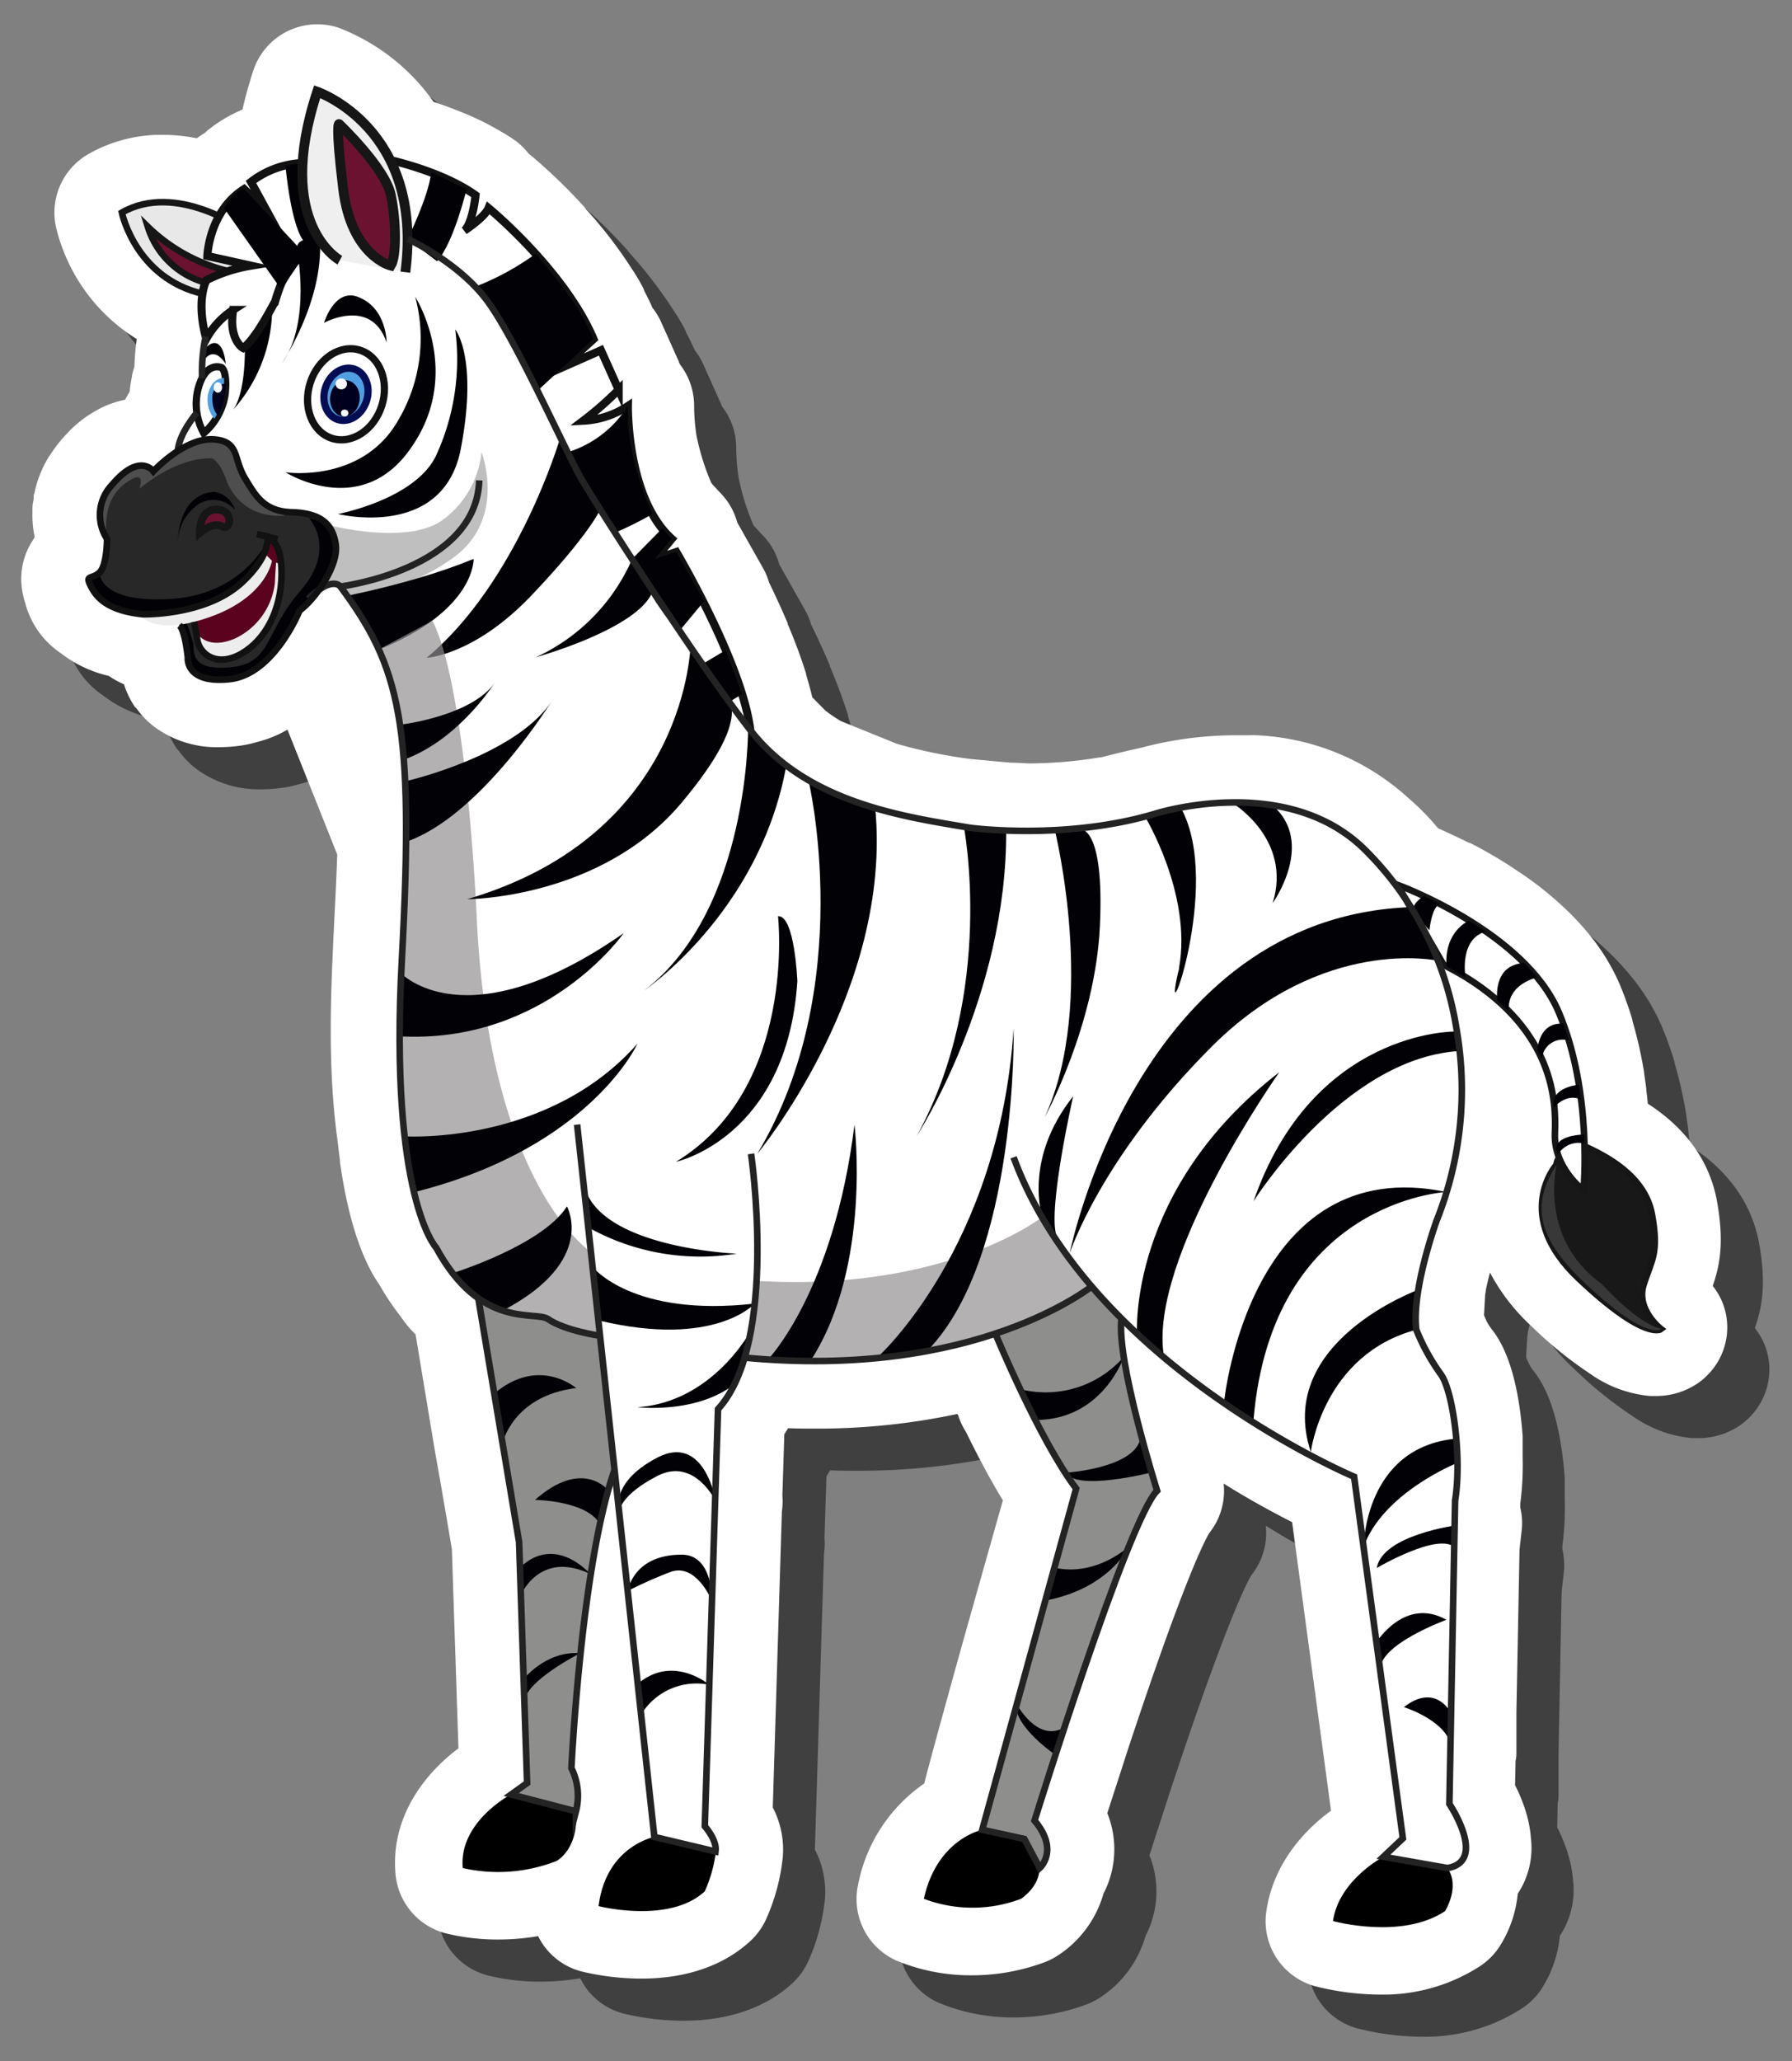 <svg id="fe60597d-dcc4-4ff0-a4aa-e5dbf8c21bff" data-name="Layer 1" xmlns="http://www.w3.org/2000/svg" width="212.76" height="244.59" viewBox="0 0 212.76 244.59">
  <rect x="0" y="0" width="212.76" height="244.59" fill="#808080" stroke="none"/>
  <defs>
    <style>
      .f1bb76fc-95b2-4db8-b4f4-1c4ffc5cc0d7 {
        opacity: 0.5;
      }

      .a760afd5-6e6d-4d00-b0dd-d0da1b5e3777, .aeaf6771-b0ab-448b-8bae-f856e47affc6, .b0823645-cdaa-4446-8766-6841176593b4, .e56020bd-5575-44aa-8bd3-4c88c37992de {
        fill: #fff;
      }

      .eb4ce15f-f4f7-4a9a-b6f3-ed9d59a8b208 {
        fill: #e8e8e8;
      }

      .b0823645-cdaa-4446-8766-6841176593b4, .b193b2fa-c07a-42cb-a32d-f0f648bacc89, .e03ec099-cffc-4e91-b6f3-ea66c4d6e4a5, .eb4ce15f-f4f7-4a9a-b6f3-ed9d59a8b208, .f4b628eb-ca1c-47e2-b662-1a3874cdad81, .fa414373-bba3-4056-b8ae-1ef57450d88f, .fe8e8474-8b90-4752-b6eb-78a6db4c4d71 {
        stroke: #161616;
      }

      .a760afd5-6e6d-4d00-b0dd-d0da1b5e3777, .a97938e6-478a-4a95-92e7-ba46b5ba7a86, .b0823645-cdaa-4446-8766-6841176593b4, .b1363cfb-74ad-4172-bf42-bb961aca2bd3, .b193b2fa-c07a-42cb-a32d-f0f648bacc89, .e03ec099-cffc-4e91-b6f3-ea66c4d6e4a5, .e4df4697-53d9-4eb1-bddc-b35cfeb78bf2, .e56020bd-5575-44aa-8bd3-4c88c37992de, .eb4ce15f-f4f7-4a9a-b6f3-ed9d59a8b208, .f4b628eb-ca1c-47e2-b662-1a3874cdad81, .fa414373-bba3-4056-b8ae-1ef57450d88f, .fe8e8474-8b90-4752-b6eb-78a6db4c4d71 {
        stroke-miterlimit: 10;
      }

      .a97938e6-478a-4a95-92e7-ba46b5ba7a86, .b0823645-cdaa-4446-8766-6841176593b4, .b1363cfb-74ad-4172-bf42-bb961aca2bd3, .e03ec099-cffc-4e91-b6f3-ea66c4d6e4a5, .eb4ce15f-f4f7-4a9a-b6f3-ed9d59a8b208, .fa414373-bba3-4056-b8ae-1ef57450d88f {
        stroke-width: 0.78px;
      }

      .b193b2fa-c07a-42cb-a32d-f0f648bacc89, .e03ec099-cffc-4e91-b6f3-ea66c4d6e4a5, .fe8e8474-8b90-4752-b6eb-78a6db4c4d71 {
        fill: #6b1230;
      }

      .ecf444ad-f1bd-4ab9-bffd-85981d14bc78 {
        fill: #020206;
      }

      .a760afd5-6e6d-4d00-b0dd-d0da1b5e3777, .b1363cfb-74ad-4172-bf42-bb961aca2bd3, .e56020bd-5575-44aa-8bd3-4c88c37992de {
        stroke: #111;
      }

      .e56020bd-5575-44aa-8bd3-4c88c37992de {
        stroke-width: 0.96px;
      }

      .a2d94f1f-f593-4e3b-8819-378c926e9118 {
        fill: #8e8e8d;
      }

      .a0185fcd-6143-4ce0-b900-7ee004f42c80 {
        fill: #282828;
      }

      .afa79dfe-382c-4880-aeee-db59dc670329 {
        fill: #5b031e;
      }

      .fe8e8474-8b90-4752-b6eb-78a6db4c4d71 {
        stroke-width: 0.92px;
      }

      .b4e74f5c-5bce-4a06-9c5a-bce61dc332b0 {
        fill: #726f70;
        opacity: 0.53;
      }

      .f8e1cb0f-922e-4766-8a0b-4d6860c05747 {
        fill: #bfbfbf;
      }

      .a760afd5-6e6d-4d00-b0dd-d0da1b5e3777, .e4df4697-53d9-4eb1-bddc-b35cfeb78bf2 {
        stroke-width: 0.86px;
      }

      .b09530ce-8604-4b79-b32b-661dfe556025, .e4df4697-53d9-4eb1-bddc-b35cfeb78bf2 {
        fill: #519fe2;
      }

      .e4df4697-53d9-4eb1-bddc-b35cfeb78bf2 {
        stroke: #030d54;
      }

      .acbdfd72-786b-4b61-8c5c-132a34387554 {
        fill: #00001e;
      }

      .fc627171-08cc-46cc-849d-a06c8a4e584d {
        fill: #fafaff;
      }

      .b3b5f418-f6a5-4711-ba45-cf1745053f80 {
        fill: #ededed;
      }

      .fa414373-bba3-4056-b8ae-1ef57450d88f {
        fill: #181818;
      }

      .e131d596-ab94-409b-9700-3e284096b03a {
        fill: #918e8f;
        opacity: 0.68;
      }

      .bb706e5b-1fab-4366-8ca1-284635e33599 {
        fill: #383838;
      }

      .f4b628eb-ca1c-47e2-b662-1a3874cdad81 {
        fill: #efefef;
      }

      .b193b2fa-c07a-42cb-a32d-f0f648bacc89, .f4b628eb-ca1c-47e2-b662-1a3874cdad81 {
        stroke-width: 1.16px;
      }

      .a97938e6-478a-4a95-92e7-ba46b5ba7a86, .b1363cfb-74ad-4172-bf42-bb961aca2bd3 {
        fill: none;
      }

      .a97938e6-478a-4a95-92e7-ba46b5ba7a86 {
        stroke: #232323;
      }
    </style>
  </defs>
  <g>
    <path class="f1bb76fc-95b2-4db8-b4f4-1c4ffc5cc0d7" d="M169.12,241.71a32.08,32.08,0,0,1-8-1,8,8,0,0,1-5.78-8.82c.84-6,4.92-10,7.69-12l-4.62-34.25c-2.14-1.09-5-2.62-8.13-4.58a8,8,0,0,1-1.69,5.85c-.38.61-2.78,4.86-9.67,25.69l-1,3.1c-.56,1.72-1.06,3.25-1.45,4.48a11.46,11.46,0,0,1-.46,9.56,13,13,0,0,1-5.45,7.35,8.25,8.25,0,0,1-1.57.79,24.79,24.79,0,0,1-8.59,1.54,23,23,0,0,1-9-1.76,8,8,0,0,1-4.52-9,18.94,18.94,0,0,1,7.85-12c.59-2.29,1.57-5.91,3.18-11.72,1.1-4,2.3-8.23,3.39-12.1l2.77-9.79c-1.37-2.23-2.83-4.95-4.38-8.11l-.14-.23a8.28,8.28,0,0,1-.75-1.63c0-.09-.09-.18-.13-.28a80,80,0,0,1-17,1.74c-1,0-2.06,0-3.1-.05-.15.24-.3.49-.45.72l-.23,7.29a8.4,8.4,0,0,1-.06,1.88L96.75,219.5a10.82,10.82,0,0,1,1.19,5.88A24,24,0,0,1,96,232.67a8.11,8.11,0,0,1-1.88,2.65c-3.16,2.94-7.64,4.49-12.95,4.49a30.54,30.54,0,0,1-7.09-.84,7.94,7.94,0,0,1-5.19-4.2,27.74,27.74,0,0,1-4.69.4,25.53,25.53,0,0,1-6.35-.75,8,8,0,0,1-5.89-7c-.62-6.92,3.65-12.09,7.47-14.93l-.78-23.66c-.27-1.52-1-6-1.92-11.1-.33-1.93-1-6-1-6-.55-3.26-1-6.07-1.39-8.37a13.74,13.74,0,0,1-1.82-2.19,29.27,29.27,0,0,1-2.45-3.67c-1.51-2.13-3.55-6.38-4.7-14.56,0,0,0-.13,0-.17-.09-.71-.19-1.47-.28-2.27-1.25-9.08-.81-17.94-.39-26.51.13-2.5.25-5.06.34-7.58L39.13,91.59l-.21.12a13.81,13.81,0,0,1-3.48,1.37,13.17,13.17,0,0,1-2.38.47,17.66,17.66,0,0,1-2,.12,12.47,12.47,0,0,1-7.48-2.23,10,10,0,0,1-2.39-2.39L21,88.87a10.53,10.53,0,0,1-1.28-2.66,11.47,11.47,0,0,1-1.81-1,14.71,14.71,0,0,1-5.73-2.72A10.32,10.32,0,0,1,8,76.59a8.43,8.43,0,0,1-.35-1.44A8.3,8.3,0,0,1,8.8,69.27c.1-.17.21-.33.32-.49a13.11,13.11,0,0,1-.27-2.93c0-.1,0-.27,0-.37s0-.51.06-.81S9,64.26,9,64s.05-.32.08-.44a13.2,13.2,0,0,1,1.62-4.19,5.3,5.3,0,0,1,.28-.47c.11-.18.24-.35.36-.53s.36-.5.59-.79l.28-.34c.21-.25.44-.51.69-.76l.32-.34.09-.09a13.59,13.59,0,0,1,2.52-2l.49-.29h0l.19-.11a11.5,11.5,0,0,1,3.32-1.22c.18-.33.36-.65.54-.95a17.75,17.75,0,0,1,.28-1.82l0-.12c.09-.37.19-.72.29-1.06a28.8,28.8,0,0,1,.28-3.25,21.49,21.49,0,0,1-9.62-13.34,8,8,0,0,1,3.84-8.57A17.41,17.41,0,0,1,24.29,21a21.22,21.22,0,0,1,4.08.41,8.84,8.84,0,0,1,.93-.62l.29-.27A17.3,17.3,0,0,1,33.79,18c.33-1.5.76-3,1.27-4.59A8,8,0,0,1,45.25,8.31a24.57,24.57,0,0,1,11.23,8.78C57.9,17.54,59,18,59,18a33.63,33.63,0,0,1,5.51,2.63,18.42,18.42,0,0,1,1.59,1,8,8,0,0,1,1.67,1.61l.28.22a65.5,65.5,0,0,1,6.47,6.26l0,.05a52.67,52.67,0,0,1,5.51,7.16,21,21,0,0,1,1.42,2.42l0,.09c.4.76.74,1.43,1,2.07a7.93,7.93,0,0,1,1.06,1.75l2.1,4.68c0,.11.09.21.13.32a8,8,0,0,1,1.67,5h0a24.55,24.55,0,0,0,.27,3.36,28.31,28.31,0,0,0,1.75,5.65c.06.08.11.16.17.23l.86.93A7.94,7.94,0,0,1,92.53,67l.91,1.61,2.13,3.77a7.86,7.86,0,0,1,.74,1.75q1.22,2.51,2.21,4.83l0,.09c.89,2.11,1.62,4.08,2.18,5.88l0,.09c.29,1,.54,1.87.74,2.73l1.56,1.58a18.81,18.81,0,0,0,1.82,1.24l6.66,2.7a58.35,58.35,0,0,0,8.81,1.81l4.67.43c.76,0,1.51.07,2.24.09a52.76,52.76,0,0,0,8.39-.72l.13,0c1.09-.28,2.19-.55,3.29-.81l1.55-.35a43.47,43.47,0,0,1,11.07-1.46l1.67,0a8.65,8.65,0,0,1,.88,0h0a28.59,28.59,0,0,1,18,7.42l.31.27a29.62,29.62,0,0,1,3.25,3.35c.48.21,1,.45,1.6.73s1.36.64,2.09,1l.09,0c1.35.69,2.66,1.43,3.91,2.2l.29.18c.79.49,1.51,1,2.2,1.45a41.22,41.22,0,0,1,5.6,4.64c.76.77,1.44,1.52,2.06,2.27l.08.1a25,25,0,0,1,3.67,6c.21.5.4,1,.59,1.5.06.16.12.31.17.48.26.7.5,1.43.72,2.18l0,.1h0a49.8,49.8,0,0,1,1.4,6.2l0,.09c.09.62.18,1.21.25,1.79a1.15,1.15,0,0,1,0,.16c.07.53.13,1.07.18,1.61,4.66,3,7.42,7,8.24,11.71s.34,7.4-.53,9.92a7.91,7.91,0,0,1,1.49,3,8,8,0,0,1-1.71,7.14,8.24,8.24,0,0,1-1.4,1.3,8.79,8.79,0,0,1-4.91,1.62h-.92a14.57,14.57,0,0,1-7.08-2.62,47.32,47.32,0,0,1-7-5.67,23.76,23.76,0,0,1-4.92-6.36c-.17.65-.34,1.36-.49,2.07,0,.18-.05.35-.08.53l-.14,2.46c.11.27.21.49.29.67a6,6,0,0,0,.63,1c1.9,2.37,3.12,6.38,3.61,11.91,0,.06.06.72.06.73l0,.58c0,.28,0,.58,0,.88s0,1.12,0,1.12a35.49,35.49,0,0,1-.28,5.47s0,.46,0,.46a8,8,0,0,1,.16,2.77l-.25,2.23-.37,19.32v4.09c0,.21,0,.43,0,.65s0,.65-.1,1l-.06,2.9a19.15,19.15,0,0,1,1.3,3.21,14.08,14.08,0,0,1,.58,3.06,9.84,9.84,0,0,1-1.51,6.53l-.05.06a14.1,14.1,0,0,1-2.13,6.23,8,8,0,0,1-2.33,2.37A21.14,21.14,0,0,1,169.12,241.71Z"/>
    <path class="aeaf6771-b0ab-448b-8bae-f856e47affc6" d="M164.12,236.71a32.08,32.08,0,0,1-8-1,8,8,0,0,1-5.78-8.82c.84-6,4.92-10,7.69-12l-4.62-34.25c-2.14-1.09-5-2.62-8.13-4.58a8,8,0,0,1-1.69,5.85c-.38.61-2.78,4.86-9.67,25.69l-1,3.1c-.56,1.72-1.06,3.25-1.45,4.48a11.46,11.46,0,0,1-.46,9.56,13,13,0,0,1-5.45,7.35,8.25,8.25,0,0,1-1.57.79,24.79,24.79,0,0,1-8.59,1.54,23,23,0,0,1-9-1.76,8,8,0,0,1-4.52-9,18.94,18.94,0,0,1,7.85-12c.59-2.29,1.57-5.91,3.18-11.72,1.1-4,2.3-8.23,3.39-12.1l2.77-9.79c-1.37-2.23-2.83-4.95-4.38-8.11l-.14-.23a8.28,8.28,0,0,1-.75-1.63c0-.09-.09-.18-.13-.28a80,80,0,0,1-17,1.74c-1,0-2.06,0-3.1-.05-.15.24-.3.49-.45.72l-.23,7.29a8.4,8.4,0,0,1-.06,1.88L91.75,214.5a10.82,10.82,0,0,1,1.19,5.88A24,24,0,0,1,91,227.67a8.11,8.11,0,0,1-1.88,2.65c-3.16,2.94-7.64,4.49-12.95,4.49a30.54,30.54,0,0,1-7.09-.84,7.94,7.94,0,0,1-5.19-4.2,27.74,27.74,0,0,1-4.69.4,25.53,25.53,0,0,1-6.35-.75,8,8,0,0,1-5.89-7c-.62-6.92,3.65-12.09,7.47-14.93l-.78-23.66c-.27-1.52-1-6-1.92-11.1-.33-1.93-1-6-1-6-.55-3.26-1-6.07-1.39-8.37a13.74,13.74,0,0,1-1.82-2.19,29.27,29.27,0,0,1-2.45-3.67c-1.51-2.13-3.55-6.38-4.7-14.56,0,0,0-.13,0-.17-.09-.71-.19-1.47-.28-2.27-1.25-9.08-.81-17.94-.39-26.51.13-2.5.25-5.06.34-7.58L34.13,86.59l-.21.12a13.81,13.81,0,0,1-3.48,1.37,13.17,13.17,0,0,1-2.38.47,17.66,17.66,0,0,1-2,.12,12.47,12.47,0,0,1-7.48-2.23,10,10,0,0,1-2.39-2.39L16,83.87a10.53,10.53,0,0,1-1.28-2.66,11.47,11.47,0,0,1-1.81-1,14.71,14.71,0,0,1-5.73-2.72A10.32,10.32,0,0,1,3,71.59a8.43,8.43,0,0,1-.35-1.44A8.3,8.3,0,0,1,3.8,64.27c.1-.17.21-.33.32-.49a13.11,13.11,0,0,1-.27-2.93c0-.1,0-.27,0-.37s0-.51.06-.81S4,59.26,4,59s0-.32.08-.44a13.2,13.2,0,0,1,1.62-4.19A5.3,5.3,0,0,1,6,53.91c.11-.18.24-.35.36-.53s.36-.5.59-.79l.28-.34c.21-.25.44-.51.69-.76l.32-.34.09-.09a13.59,13.59,0,0,1,2.52-2l.49-.29h0l.19-.11a11.5,11.5,0,0,1,3.32-1.22c.18-.33.36-.65.54-.95a17.75,17.75,0,0,1,.28-1.82l0-.12c.09-.37.19-.72.29-1.06a28.8,28.8,0,0,1,.28-3.25A21.49,21.49,0,0,1,6.63,26.87a8,8,0,0,1,3.84-8.57A17.41,17.41,0,0,1,19.29,16a21.22,21.22,0,0,1,4.08.41,8.84,8.84,0,0,1,.93-.62l.29-.27A17.3,17.3,0,0,1,28.79,13c.33-1.5.76-3,1.27-4.59A8,8,0,0,1,40.25,3.31a24.57,24.57,0,0,1,11.23,8.78C52.9,12.54,54,13,54,13a33.63,33.63,0,0,1,5.51,2.63,18.42,18.42,0,0,1,1.59,1,8,8,0,0,1,1.67,1.61l.28.22a65.5,65.5,0,0,1,6.47,6.26l0,.05a52.67,52.67,0,0,1,5.51,7.16,21,21,0,0,1,1.42,2.42l0,.09c.4.76.74,1.43,1,2.07a7.93,7.93,0,0,1,1.06,1.75l2.1,4.68c0,.11.09.21.13.32a8,8,0,0,1,1.67,5h0a24.55,24.55,0,0,0,.27,3.36,28.31,28.31,0,0,0,1.75,5.65c.06.08.11.16.17.23l.86.93A7.94,7.94,0,0,1,87.53,62l.91,1.61,2.13,3.77a7.86,7.86,0,0,1,.74,1.75q1.22,2.51,2.21,4.83l0,.09c.89,2.11,1.62,4.08,2.18,5.88l0,.09c.29,1,.54,1.87.74,2.73l1.56,1.58a18.81,18.81,0,0,0,1.82,1.24l6.66,2.7a58.35,58.35,0,0,0,8.81,1.81l4.67.43c.76,0,1.51.07,2.24.09a52.76,52.76,0,0,0,8.39-.72l.13,0c1.09-.28,2.19-.55,3.29-.81l1.55-.35a43.47,43.47,0,0,1,11.07-1.46l1.67,0a8.65,8.65,0,0,1,.88,0h0a28.59,28.59,0,0,1,18,7.42l.31.27a29.62,29.62,0,0,1,3.25,3.35c.48.21,1,.45,1.6.73s1.36.64,2.09,1l.09,0c1.35.69,2.66,1.43,3.91,2.2l.29.18c.79.49,1.51,1,2.2,1.45a41.22,41.22,0,0,1,5.6,4.64c.76.77,1.44,1.52,2.06,2.27l.08.1a25,25,0,0,1,3.67,6c.21.5.4,1,.59,1.5.06.16.12.31.17.48.26.7.5,1.43.72,2.18l0,.1h0a49.8,49.8,0,0,1,1.4,6.2l0,.09c.09.62.18,1.21.25,1.79a1.15,1.15,0,0,1,0,.16c.07.53.13,1.07.18,1.61,4.66,3,7.42,7,8.24,11.71s.34,7.4-.53,9.92a7.91,7.91,0,0,1,1.49,3,8,8,0,0,1-1.71,7.14,8.24,8.24,0,0,1-1.4,1.3,8.79,8.79,0,0,1-4.91,1.62h-.92a14.57,14.57,0,0,1-7.08-2.62,47.32,47.32,0,0,1-7-5.67,23.76,23.76,0,0,1-4.92-6.36c-.17.65-.34,1.36-.49,2.07,0,.18-.05.35-.08.53l-.14,2.46c.11.27.21.49.29.67a6,6,0,0,0,.63,1c1.9,2.37,3.12,6.38,3.61,11.91,0,.06.06.72.06.73l0,.58c0,.28,0,.58,0,.88s0,1.12,0,1.12a35.49,35.49,0,0,1-.28,5.47s0,.46,0,.46a8,8,0,0,1,.16,2.77l-.25,2.23-.37,19.32v4.09c0,.21,0,.43,0,.65s0,.65-.1,1l-.06,2.9a19.15,19.15,0,0,1,1.3,3.21,14.08,14.08,0,0,1,.58,3.06,9.84,9.84,0,0,1-1.51,6.53l-.05.06a14.1,14.1,0,0,1-2.13,6.23,8,8,0,0,1-2.33,2.37A21.14,21.14,0,0,1,164.12,236.71Z"/>
    <g id="a34de692-c9b4-4cb3-ac66-89eb7424f442" data-name="z">
      <g>
        <path class="eb4ce15f-f4f7-4a9a-b6f3-ed9d59a8b208" d="M29,27.33s-8.09-5.81-14.53-2.1c0,0,1.74,8.4,10.59,9.83l6.66-2.76Z"/>
        <path class="e03ec099-cffc-4e91-b6f3-ea66c4d6e4a5" d="M17.55,26.91A20.59,20.59,0,0,0,27.68,32.3l-3.06,1.3A9.91,9.91,0,0,1,17.55,26.91Z"/>
      </g>
      <path class="aeaf6771-b0ab-448b-8bae-f856e47affc6" d="M35.55,72.45a11.29,11.29,0,0,1,6.94-4.25l10.43,3.13,7.13-5.54,3.57-9.89L50.06,30.42l-.9-1.58s-14-6.76-24.11,8.31A54.11,54.11,0,0,0,24,44.87l-.28,3.74s-2.54,3.41-2.61,5Z"/>
      <path class="ecf444ad-f1bd-4ab9-bffd-85981d14bc78" d="M29,39.08s.55,6.82-1.3,9.53a18.16,18.16,0,0,0,4.61-12.1S29.72,34.86,29,39.08Z"/>
      <path class="e56020bd-5575-44aa-8bd3-4c88c37992de" d="M28.87,41.31s-1.75-.93-1.19-4.53a9.56,9.56,0,0,0-3.18,3.41s-1.29-4,0-6.94a18.49,18.49,0,0,1,5.3-1.72l-5.18-1.15s.17-5.29,4.36-7.94l2.73,2.65-1.91-3.5a10.78,10.78,0,0,1,6.09-2.24L46.31,19s6.17,1.32,10.15,4.17c0,0-.33,3.35-1.33,4.2,0,0,2.43-1.58,2.87-2.68,0,0,9,7.39,12.47,15.55l-3.64,3.33,4.52-2,2.1,4.68a39.56,39.56,0,0,1-4.2,3.68,10.56,10.56,0,0,0,5.3-1.74s-.18,10.9,5.21,15.76l-2,2.42,2.54-.86s8.88,15,8.88,22.65c0,0-7.8-10.09-9.53-13.9-1.63-3.59-12.15-10-12.15-10L60.43,44.29,51.89,31,45,25.38l-6.91,3.2s-3.33,0-5.43,7.21C32.62,35.79,30.42,40.2,28.87,41.31Z"/>
      <path class="a2d94f1f-f593-4e3b-8819-378c926e9118" d="M117.71,157.27s7.28,15.64,10.06,19.39c0,0-10.54,36.85-11.15,40.49,0,0,1.21.36,5,1.09a18.22,18.22,0,0,1,1.82,3.45,4.83,4.83,0,0,0-.61-5.63s10.79-34.67,14.55-39.15c0,0-5-13-4.12-23.28L130,150.36Z"/>
      <path class="a2d94f1f-f593-4e3b-8819-378c926e9118" d="M60.69,212.94l1.89-1.35L61.63,183s-5.12-29.34-5.39-32.62l15.25,4.42,2.56,14s-4.59,19-4.86,23.49l-1.35,17.54s1.22,3.51.54,5.13C68.38,215,62,213.08,60.69,212.94Z"/>
      <path d="M60.69,212.94s-6.24,3.25-5.75,8.75a19,19,0,0,0,11.14-.84s2.65-1.38,2.3-5.88Z"/>
      <path d="M77.69,218s-5.74,1.08-6.62,8.21c0,0,8.41,2.15,12.61-1.76A16.47,16.47,0,0,0,85,219.72Z"/>
      <path d="M116.62,217.15s-5.37,1.06-6.93,8.19a16.28,16.28,0,0,0,11.54,0s2.21-1.43,2.18-3.65l-1.82-3.45Z"/>
      <path d="M164.26,220.35s-5.29,2.74-6,7.63c0,0,8.12,2.26,13.3-1.17,0,0,1.85-2.9.29-5.12Z"/>
      <path class="aeaf6771-b0ab-448b-8bae-f856e47affc6" d="M40.13,55.49l-.29-21.32,8.55-6.36S59.8,32.3,65.9,51.2c0,0,17.3,29.81,25.42,38s30.65,11.13,41.4,8.4,20.41-4.64,29.6,3.4,14.55,27.93,8.05,44.55A35.42,35.42,0,0,0,169.21,166s3.78,6.08,3.56,12l-.68,36s4.48,6.49-.22,7.61l-7.61-1.34,2.31-2.18-5.79-42.92s-24.95-13.55-31-22.72c0,0-14.3,10.7-41.69,8.56,0,0-.28,3.86-2.85,6.14l-1.57,49.5a10.38,10.38,0,0,1,1.28,3L77.69,218l-6.42-59.48s-4.18-.61-6.22-2c0,0-10.06.34-14.39-11.23S47.57,117,48.39,97.8c.71-16.54-6.16-25.95-8.07-28.24a1.35,1.35,0,0,1-.25-1.28l.85-2.7-.79-10.09"/>
      <path class="a0185fcd-6143-4ce0-b900-7ee004f42c80" d="M22.89,79.73a7.68,7.68,0,0,0,7.11,0c3.9-2,4.24-6.76,7.34-9.4s2.86-7.33,1-8.59-5.5-.92-5.5-.92-3.44-1.72-5.28-6.88-9.4,2-9.4,2-2.34-2.41-5.5,2.52a5.12,5.12,0,0,0,0,5.5s-.23,3.9-1.72,5,3.44,4.58,8.37,3.78A3.86,3.86,0,0,1,22,76.06,8.58,8.58,0,0,0,22.89,79.73Z"/>
      <path class="afa79dfe-382c-4880-aeee-db59dc670329" d="M21.94,72.65s7.62-1.64,9.92-8.74h.68s4.05,9.51-4.43,13.81c0,0-4.88,1.84-4.7-3.41A2.7,2.7,0,0,0,21.94,72.65Z"/>
      <path class="fe8e8474-8b90-4752-b6eb-78a6db4c4d71" d="M23.72,63.23s1.56-1.37,2.65-.76,1.42-2-.68-2S23.72,63.23,23.72,63.23Z"/>
      <path class="b4e74f5c-5bce-4a06-9c5a-bce61dc332b0" d="M16.55,58s4.32-3.78,8.66-3.6c0,0,.88.37,1.61,2.43s2.72,4.66,7.08,4.36a6.93,6.93,0,0,1-4.3-3.39c-1.62-2.86-1.33-5.3-4.39-5.71s-6.19,3.21-7,3.82c0,0-1.62-1.68-4.28.92s-2.38,5.37-1.22,7.1c0,0-.84-4.26,2-6.44S16.55,58,16.55,58Z"/>
      <path class="f8e1cb0f-922e-4766-8a0b-4d6860c05747" d="M38.47,62.18s9.35,2.6,13.85-.31a11.41,11.41,0,0,0,4.85-8.2s3.12,8-3.55,12.66S41.2,70.7,41.2,70.7l-.8-1.09a1.06,1.06,0,0,0-1.3-.34,8.76,8.76,0,0,0-2.83,2.47l2.33-5.61Z"/>
      <path class="ecf444ad-f1bd-4ab9-bffd-85981d14bc78" d="M36.68,61.5s3.4,3.53-1,8.59-3.34,8.67-8.41,9.11-4.08-2.22-4.36-3-.79-3.26-1.9-3.55c0,0-2.25-.43-.41.79,0,0,1.54.87,1.72,4.63s6.32,2.64,7.72,1.7,3.17-2.54,5.55-7.28c0,0,3-2.73,3.82-5.21S39.77,61.92,36.68,61.5Z"/>
      <path class="ecf444ad-f1bd-4ab9-bffd-85981d14bc78" d="M11.85,68.16s.09,3.46,8.53,2.91,11.33-6.83,11.33-6.83-1.26,7.45-12.37,8.5c0,0-6.83.91-8.64-3.39C10.7,69.35,9.83,68,11.85,68.16Z"/>
      <path class="ecf444ad-f1bd-4ab9-bffd-85981d14bc78" d="M21.11,64.63s-.23-5.89,4.27-6.26a3,3,0,0,1,2.51,2.13,3.37,3.37,0,0,0-4.17-.76A5.66,5.66,0,0,0,21.11,64.63Z"/>
      <g>
        <ellipse class="a760afd5-6e6d-4d00-b0dd-d0da1b5e3777" cx="41.08" cy="46.79" rx="5.49" ry="4.46" transform="translate(-15.95 71.78) rotate(-72.38)"/>
        <ellipse class="e4df4697-53d9-4eb1-bddc-b35cfeb78bf2" cx="41.08" cy="46.79" rx="3.15" ry="2.56" transform="translate(-15.95 71.78) rotate(-72.38)"/>
        <ellipse class="acbdfd72-786b-4b61-8c5c-132a34387554" cx="40.95" cy="47.27" rx="2.16" ry="1.76" transform="translate(-10.03 83.51) rotate(-84.5)"/>
        <ellipse class="fc627171-08cc-46cc-849d-a06c8a4e584d" cx="40.52" cy="45.56" rx="0.68" ry="0.65"/>
        <ellipse class="fc627171-08cc-46cc-849d-a06c8a4e584d" cx="40.92" cy="49.02" rx="0.44" ry="0.41"/>
      </g>
      <path class="a760afd5-6e6d-4d00-b0dd-d0da1b5e3777" d="M26.32,43.63s-2-.92-2.86,2.77a7.19,7.19,0,0,0,.73,5,7.58,7.58,0,0,0,2.54-4.6S27.05,44.27,26.32,43.63Z"/>
      <path class="b09530ce-8604-4b79-b32b-661dfe556025" d="M24.67,46.94a3.62,3.62,0,0,0,.74,2.72c.17.23,1.19-2.79,1.19-2.79l0-2S25.12,44.69,24.67,46.94Z"/>
      <path class="acbdfd72-786b-4b61-8c5c-132a34387554" d="M26.57,45.56a1.58,1.58,0,0,0-1.36,1.71c0,1.58.68,2,.68,2a7.58,7.58,0,0,0,.84-2.5c.07-1.09.07-1.24.07-1.24"/>
      <ellipse class="fc627171-08cc-46cc-849d-a06c8a4e584d" cx="25.87" cy="45.98" rx="0.5" ry="0.62"/>
      <path class="ecf444ad-f1bd-4ab9-bffd-85981d14bc78" d="M33.9,56.05s9.24,1.38,13.49-6.37A19.07,19.07,0,0,0,49.3,35.23s6,9.38-.91,18.48C42.49,61.5,33.9,56.05,33.9,56.05Z"/>
      <path class="ecf444ad-f1bd-4ab9-bffd-85981d14bc78" d="M38.47,38.31s5.62-3.08,7.43,2.34c0,0,.05-4.1-3.41-5.42C39.71,34.17,38.47,38.31,38.47,38.31Z"/>
      <path class="ecf444ad-f1bd-4ab9-bffd-85981d14bc78" d="M24.12,42.93s1.07-2.18,2.68.26c0,0-.2-2.86-1.61-2.44C24,41.11,24.12,42.93,24.12,42.93Z"/>
      <path class="ecf444ad-f1bd-4ab9-bffd-85981d14bc78" d="M40.13,61s9-1.7,11.58-6.8a27.33,27.33,0,0,0,2.34-15.1s2.74,3.3.66,14.16S40.13,61,40.13,61Z"/>
      <path class="ecf444ad-f1bd-4ab9-bffd-85981d14bc78" d="M35.27,29.72S37,38.29,33.43,43.19c0,0,5-7.38,4.55-14.73C38,28.46,35,27.84,35.27,29.72Z"/>
      <path class="ecf444ad-f1bd-4ab9-bffd-85981d14bc78" d="M41.2,70.7s4.11-.79,8.92-2.23c2-.6,4.11-1.32,6.11-2.14,0,0,.28,6.13-11.39,10.82C44.84,77.15,42.23,71.69,41.2,70.7Z"/>
      <path class="ecf444ad-f1bd-4ab9-bffd-85981d14bc78" d="M66.48,52.06s-5,17-15.82,26c0,0,5.65-.26,12.46-7.42S71.25,60.5,71.25,60.5Z"/>
      <path class="b3b5f418-f6a5-4711-ba45-cf1745053f80" d="M16.54,72.76s1.27,2.9,8.19.53,7.56-6.74,7.56-6.74l-1-1s-1.43,3.86-5,5.22A23.31,23.31,0,0,1,16.54,72.76Z"/>
      <path class="b3b5f418-f6a5-4711-ba45-cf1745053f80" d="M23.43,75.19s1.17,2,4.46.59a8.34,8.34,0,0,0,4.74-6.55c.08-1.64.15-2.46.15-2.46l.59.18s.53,4.29-1.53,7.27S29,77.66,27.23,78,23.44,77.55,23.43,75.19Z"/>
      <g>
        <path class="ecf444ad-f1bd-4ab9-bffd-85981d14bc78" d="M29,22.44l7.29,7.82a33.79,33.79,0,0,0-2.84,4.17L26.6,24.7S27.77,22.57,29,22.44Z"/>
        <path class="ecf444ad-f1bd-4ab9-bffd-85981d14bc78" d="M35.89,19.35l-2,.29s.66,7.6,2.37,9.2L38,28.46Z"/>
        <path class="ecf444ad-f1bd-4ab9-bffd-85981d14bc78" d="M48.39,28.36s2.54-5.12,2.8-7.92l4.21,2S53.88,28.81,51.89,31Z"/>
        <path class="ecf444ad-f1bd-4ab9-bffd-85981d14bc78" d="M56.23,34.1a31.58,31.58,0,0,0,7.39-4s4.56,5.41,5.7,7.76l1.15,2.35L63.9,46.3S59.07,35.91,56.23,34.1Z"/>
        <path class="ecf444ad-f1bd-4ab9-bffd-85981d14bc78" d="M74.55,48.15a12.88,12.88,0,0,1-7.16,5.52L73,63.23A41.65,41.65,0,0,0,77.46,61S74.25,54.24,74.55,48.15Z"/>
        <path class="ecf444ad-f1bd-4ab9-bffd-85981d14bc78" d="M78.63,62.7l-3.57,3.63s2.4,5.41,5.55,8.61l3-3.61-3.32-5.86-2.54.86,2-2.42Z"/>
        <polygon class="ecf444ad-f1bd-4ab9-bffd-85981d14bc78" points="83.27 78.88 86.17 77.15 88.11 82.38 86.48 83.36 83.27 78.88"/>
      </g>
      <g>
        <path class="fa414373-bba3-4056-b8ae-1ef57450d88f" d="M184.79,138.24s-5.28,6,2.65,13.49,9.77,6,9.77,6-3-2.29-2.07-5.26,1.84-3.65,1-8.31-5.56-7-8.07-8.15C188.11,136,185.14,136,184.79,138.24Z"/>
        <path class="b0823645-cdaa-4446-8766-6841176593b4" d="M165.91,105s15.09,5.5,19.16,15.13S188,141.25,188,141.25s-3.56-2.63-3.39-6.76c.16-3.82-.12-12-10.52-18.49-.84-.51-1.73-1-2.7-1.51Z"/>
      </g>
      <path class="e131d596-ab94-409b-9700-3e284096b03a" d="M44.84,77.15a37.57,37.57,0,0,1,3.24,19.28c0,16.73-3.22,33.29,2.8,49.95a27.45,27.45,0,0,0,2.68,4.35,12.71,12.71,0,0,0,4.14,3.89c11.72,5.35,20.2,5.07,31.83,6.53,12.36.72,27.09-.13,40.26-8.62l-6-8.13s-17.88,14.13-53.56,4.22c0,0-12.15-7.64-13.63-39.79,0,0-1.17-27.24-5.26-35.16Z"/>
      <path class="aeaf6771-b0ab-448b-8bae-f856e47affc6" d="M89.17,133.9s3.39,26.54-3.92,33.33l-1.57,49.5s1.41,2,1.28,3L77.69,218l-6.42-59.48-2.86-26Z"/>
      <path class="aeaf6771-b0ab-448b-8bae-f856e47affc6" d="M116.62,134.87s12.53,16.77,13.17,17.66,6.72,10.14,31,22.72l5.79,42.92-2.31,2.18,7.61,1.34s2.69-.59,2.14-2.81a25.39,25.39,0,0,0-1.92-4.8l.68-36S174.09,170,171,163c0,0-3.59-4-3.85-12.6,0,0,3.33-11.21,3.73-14.24S132,125.51,132,125.51Z"/>
      <path class="ecf444ad-f1bd-4ab9-bffd-85981d14bc78" d="M96,92.66s5.82,24.41-6.09,44.27c0,0,16.1-19.35,14-41.08Z"/>
      <path class="ecf444ad-f1bd-4ab9-bffd-85981d14bc78" d="M114.42,98s3.85,19.72-5.58,36.82c0,0,10.77-16.58,10.62-36.35Z"/>
      <path class="ecf444ad-f1bd-4ab9-bffd-85981d14bc78" d="M125.25,98.58s5.06,20.38-1.21,34c0,0,6-10.84,6.55-22.7s-2.31-11.46-2.31-11.46Z"/>
      <path class="ecf444ad-f1bd-4ab9-bffd-85981d14bc78" d="M91.17,161.35s7.84-8.08,10.28-27.88c0,0,2.06,16.71-5.14,27.9Z"/>
      <path class="ecf444ad-f1bd-4ab9-bffd-85981d14bc78" d="M104.26,161s14.42-13,16.09-39c0,0,.54,27.07-10.15,38.2Z"/>
      <path class="ecf444ad-f1bd-4ab9-bffd-85981d14bc78" d="M48.37,92.66s13.36-3.08,17.39-9.85c0,0-8.65,14.18-17.72,17.15Z"/>
      <path class="ecf444ad-f1bd-4ab9-bffd-85981d14bc78" d="M75.06,66.33A22.88,22.88,0,0,1,63.62,78s12.11-3.35,13.84-7.77Z"/>
      <path class="ecf444ad-f1bd-4ab9-bffd-85981d14bc78" d="M47.56,86s9-1.07,11.45-5.4c0,0-4.12,6.9-10.83,9.47Z"/>
      <path class="ecf444ad-f1bd-4ab9-bffd-85981d14bc78" d="M82,76.29s-.14,22.65-26.52,30.42c0,0,15.83,0,25.43-11.43s4.77-13,4.77-13Z"/>
      <path class="ecf444ad-f1bd-4ab9-bffd-85981d14bc78" d="M47.56,115.45s7.71,8.4,26.49-4.71c0,0-9.25,13.26-26.77,12.24Z"/>
      <path class="ecf444ad-f1bd-4ab9-bffd-85981d14bc78" d="M88.82,86.39s.21,21.55-12.29,31.12c0,0,13.66-9.27,16.81-26.57Z"/>
      <path class="ecf444ad-f1bd-4ab9-bffd-85981d14bc78" d="M48.25,134.86s16.85,1,27.43-11c0,0-5.51,12.26-26.22,17.55C49.46,141.46,47.84,136.76,48.25,134.86Z"/>
      <path class="ecf444ad-f1bd-4ab9-bffd-85981d14bc78" d="M89.2,157.81S84.71,166.4,75.68,167c0,0,7.09.84,11.63-2.82A42.66,42.66,0,0,0,89.2,157.81Z"/>
      <path class="ecf444ad-f1bd-4ab9-bffd-85981d14bc78" d="M92.37,108.73s2.3,20.41-12.12,29.15c0,0,13.19-2.82,14.42-21.43C94.67,116.45,94.36,108.58,92.37,108.73Z"/>
      <path class="ecf444ad-f1bd-4ab9-bffd-85981d14bc78" d="M53.81,151.07s10.61-3.31,13.5-7.9c0,0,3.63,6.46-7.57,12.34C59.74,155.51,55,153.79,53.81,151.07Z"/>
      <path class="ecf444ad-f1bd-4ab9-bffd-85981d14bc78" d="M73.52,179.35S72.32,176,78,173,85,178.21,85,178.21s-2.52-5.33-6.94-3.06S73.52,179.35,73.52,179.35Z"/>
      <path class="ecf444ad-f1bd-4ab9-bffd-85981d14bc78" d="M74.54,188.8s.6-4.3,6.4-4.3c3.76,0,3.59,5.49,3.59,5.49s-1.89-4.63-5-3.41A54.13,54.13,0,0,0,74.54,188.8Z"/>
      <path class="ecf444ad-f1bd-4ab9-bffd-85981d14bc78" d="M127,148.75s7.93-40,40.61-41.1l3.08,6.36s-13.64-3-26.85,10.22S127,148.75,127,148.75Z"/>
      <path class="ecf444ad-f1bd-4ab9-bffd-85981d14bc78" d="M135,158.24s-1.12-17.05,16.89-31c0,0-15.65,22.14-13.7,33.72Z"/>
      <path class="ecf444ad-f1bd-4ab9-bffd-85981d14bc78" d="M135.9,96.84s5.65,9.27,4.09,18c0,.22-.09.44-.14.66-2,8.87,5.34-10.41.41-19.52Z"/>
      <path class="ecf444ad-f1bd-4ab9-bffd-85981d14bc78" d="M145.35,166.23s3.07-29.62,26.38-24.77c0,0-20.68,1-22.9,27Z"/>
      <path class="ecf444ad-f1bd-4ab9-bffd-85981d14bc78" d="M172.66,122.42s-16.8-.14-23.83,20.14c0,0,10.49-16.75,24.14-17.81Z"/>
      <path class="ecf444ad-f1bd-4ab9-bffd-85981d14bc78" d="M146.28,95.27s7.19,4.28,4.82,11.91c0,0,5.13-7.13,0-11.6l-2.76-.31Z"/>
      <path class="ecf444ad-f1bd-4ab9-bffd-85981d14bc78" d="M70.37,150.36s4.71,6,19.24,4.34c0,0-4.73,5.32-18.54,2"/>
      <path class="ecf444ad-f1bd-4ab9-bffd-85981d14bc78" d="M155.63,172.31s1.44-11.6,12.59-14.52l.28-4.77S151.29,159.22,155.63,172.31Z"/>
      <path class="ecf444ad-f1bd-4ab9-bffd-85981d14bc78" d="M161.9,183.57s.06-11.83,11-12.84l.14,2.87S164.23,177.1,161.9,183.57Z"/>
      <path class="ecf444ad-f1bd-4ab9-bffd-85981d14bc78" d="M163.43,194.88s3.38-5.43,8.3-2.65c0,0-8.25,3-7.84,6.08Z"/>
      <path class="ecf444ad-f1bd-4ab9-bffd-85981d14bc78" d="M172.3,203.35s-1.76-3.74-5.62-.76c0,0,5.76,1.81,5.62,5.23Z"/>
      <path class="ecf444ad-f1bd-4ab9-bffd-85981d14bc78" d="M76.12,203.47a7.7,7.7,0,0,1,8.09-3.53s-4.31-3.67-8.48-.11Z"/>
      <path class="ecf444ad-f1bd-4ab9-bffd-85981d14bc78" d="M121.38,164.92A12.29,12.29,0,0,0,133.44,161s-2.45,7.39-10.28,7.51l-1.78-2.94"/>
      <path class="ecf444ad-f1bd-4ab9-bffd-85981d14bc78" d="M126.55,174.77s8-.49,8.84-4l1.21,4S127.78,177,126.55,174.77Z"/>
      <path class="ecf444ad-f1bd-4ab9-bffd-85981d14bc78" d="M125.11,186s4.17,1.43,8.93-2.46c0,0-2.3,5-10,6.42Z"/>
      <path class="ecf444ad-f1bd-4ab9-bffd-85981d14bc78" d="M173,181s-8.88,1.16-9.54,5.08c0,0,7.22-4.25,9.23-2.46Z"/>
      <path class="ecf444ad-f1bd-4ab9-bffd-85981d14bc78" d="M123.74,144.4s-2.28-6.81,3.67-14.29c0,0-3,13.25-2,16.47"/>
      <path class="ecf444ad-f1bd-4ab9-bffd-85981d14bc78" d="M59.63,171.37s1.19-5.72,8.78-6.64c0,0-4.45-3.87-9.79.7Z"/>
      <path class="ecf444ad-f1bd-4ab9-bffd-85981d14bc78" d="M63.52,178s6.34.07,7.76,3l.92-4.15S69.18,173,63.52,178Z"/>
      <path class="ecf444ad-f1bd-4ab9-bffd-85981d14bc78" d="M61.84,189.31s2.2-5.38,8.22-2.53c0,0-4.1-4.79-8.33-.75Z"/>
      <path class="ecf444ad-f1bd-4ab9-bffd-85981d14bc78" d="M120.61,202.06s2.46,4.83,5.75,2.95l-1.06,3.24S120.33,204.92,120.61,202.06Z"/>
      <path class="ecf444ad-f1bd-4ab9-bffd-85981d14bc78" d="M62.17,199.27s2.64-3.39,6.72-3.08c0,0-6.71,3.39-6.63,5.87Z"/>
      <path class="ecf444ad-f1bd-4ab9-bffd-85981d14bc78" d="M69.42,140.92l.64,4.86a27.25,27.25,0,0,0,17.4,3S71.51,148.14,69.42,140.92Z"/>
      <path class="ecf444ad-f1bd-4ab9-bffd-85981d14bc78" d="M174,116s-.82-4.57,2.42-5.45l-2-1.29s-2.94,1.16-2.69,5.4Z"/>
      <path class="ecf444ad-f1bd-4ab9-bffd-85981d14bc78" d="M177.77,118.75s-.63-4.27,3.2-4.46l1.56,1.71s-3.66.73-3.39,4Z"/>
      <path class="ecf444ad-f1bd-4ab9-bffd-85981d14bc78" d="M182.53,124.67s.1-3.41,3.08-3.18l.68,2a2.49,2.49,0,0,0-3.22,2.11Z"/>
      <path class="ecf444ad-f1bd-4ab9-bffd-85981d14bc78" d="M184.5,131.42s1.42-1.73,3.2-.94l-.25-1.75S184,129,184.5,131.42Z"/>
      <path class="ecf444ad-f1bd-4ab9-bffd-85981d14bc78" d="M184.94,137.07a2.86,2.86,0,0,1,3.17-1.36v-1.07s-3.4,0-3.36,1.79Z"/>
      <path class="bb706e5b-1fab-4366-8ca1-284635e33599" d="M184.83,138.19s-2.26,8.72,5.35,14.2c0,0,4.31,4.79,7.07,5.31,0,0-1.43,1.41-7.73-4.18S181.19,143.78,184.83,138.19Z"/>
      <path class="ecf444ad-f1bd-4ab9-bffd-85981d14bc78" d="M169.06,106.33s-1.55.89-1.27,1.94l1.92,2.13s.26-2.74,1.25-3.14Z"/>
      <path class="f4b628eb-ca1c-47e2-b662-1a3874cdad81" d="M48.13,32.3c2.21-17.1-10.47-21.42-10.47-21.42-5.19,15.75,2.69,20,2.69,20"/>
      <path class="b193b2fa-c07a-42cb-a32d-f0f648bacc89" d="M46.4,31.53s-4.7-1.15-5.66-9.12-.48-7.69-.48-7.69,5.47,5.19,6.14,8.41S47.07,30.47,46.4,31.53Z"/>
      <path class="a97938e6-478a-4a95-92e7-ba46b5ba7a86" d="M48.39,28.36s6.06,2.71,9.51,7.41,9.33,18,11.18,21.15,13.21,21,20,29.72,18.42,10.3,26.1,11.6c0,0,11.29,1.53,22-1.68,0,0,15.35-4.91,24.72,4.13a38.32,38.32,0,0,1,11,21.25,41.85,41.85,0,0,1-2.33,22.91s-3,8.23-2.42,12.94A24.84,24.84,0,0,0,171,163c1.48,1.84,2.6,9.92,1.76,15.08l-.68,36s4.57,6.79-.22,7.61l-7.61-1.34,2.31-2.18-5.79-42.92s-31.31-13.19-40.43-37.91"/>
      <path class="a97938e6-478a-4a95-92e7-ba46b5ba7a86" d="M129.79,152.53S116,163.85,88.1,161.09"/>
      <path class="a97938e6-478a-4a95-92e7-ba46b5ba7a86" d="M118.18,158.27s5.17,12.53,9.59,18.39l-11.15,40.49,5,1.09,1.82,3.45s2.37-2.09-.61-5.63c0,0,11.07-35.67,14.55-39.15,0,0-4.91-15.61-4.22-20.46"/>
      <path class="a97938e6-478a-4a95-92e7-ba46b5ba7a86" d="M89.17,136.93s3.31,22.37-3.92,30.3l-1.57,49.5s1.47,1.63,1.28,3L77.69,218l-9.17-84.54"/>
      <path class="a97938e6-478a-4a95-92e7-ba46b5ba7a86" d="M71.27,158.53s-4.21-.6-6.22-2c-1.53-1-8,1.27-13.27-8.47,0,0-5.59-5.92-4.07-34.14s-.23-34.79-7.31-44.33c0,0-.93-1.31-3.81,1.46"/>
      <path class="a97938e6-478a-4a95-92e7-ba46b5ba7a86" d="M56.79,154.08,61.63,183l.95,28.61-1.89,1.35,7.69,2a7.35,7.35,0,0,0-.54-5.13S69,185.53,73,174.35"/>
      <path class="a97938e6-478a-4a95-92e7-ba46b5ba7a86" d="M40.4,69.61s16.16-2,16.5-12.6"/>
      <path class="a97938e6-478a-4a95-92e7-ba46b5ba7a86" d="M24.42,39.91a20.35,20.35,0,0,0-.42,5"/>
      <path class="a97938e6-478a-4a95-92e7-ba46b5ba7a86" d="M23.36,49s-2.19,2.54-2.25,4.61"/>
      <path class="b1363cfb-74ad-4172-bf42-bb961aca2bd3" d="M21.3,74.22c.68.56,1,3.81,1,3.81s-.34,3.13,4.95,2.57,8.32-8.15,8.32-8.15c1.82-1.32,4.64-5.29,4.29-7.82s-1.91-3.75-5.22-3.84-4.32-2-5.54-4c-1.44-2.42-.65-4.36-3.62-4.64-3.49-.32-7.27,3.78-7.27,3.78-.46-.58-2.09-1.74-4.91,1.61a5.18,5.18,0,0,0-.59,6.41s0,3.17-.9,4-1.69.25-1.09,1.48,1.74,3,6.24,3.47c0,0,7.4.2,11.69-3.71,3.61-3.28,3.08-5.53,3.08-5.53l-1.23-.27,2.46.6"/>
      <path class="b1363cfb-74ad-4172-bf42-bb961aca2bd3" d="M31.86,63.91s1.62.12,1.57,4.29-1.87,7.71-4.75,9.37-4.94.11-5.25-1.58l-.38-2.19"/>
    </g>
  </g>
</svg>

